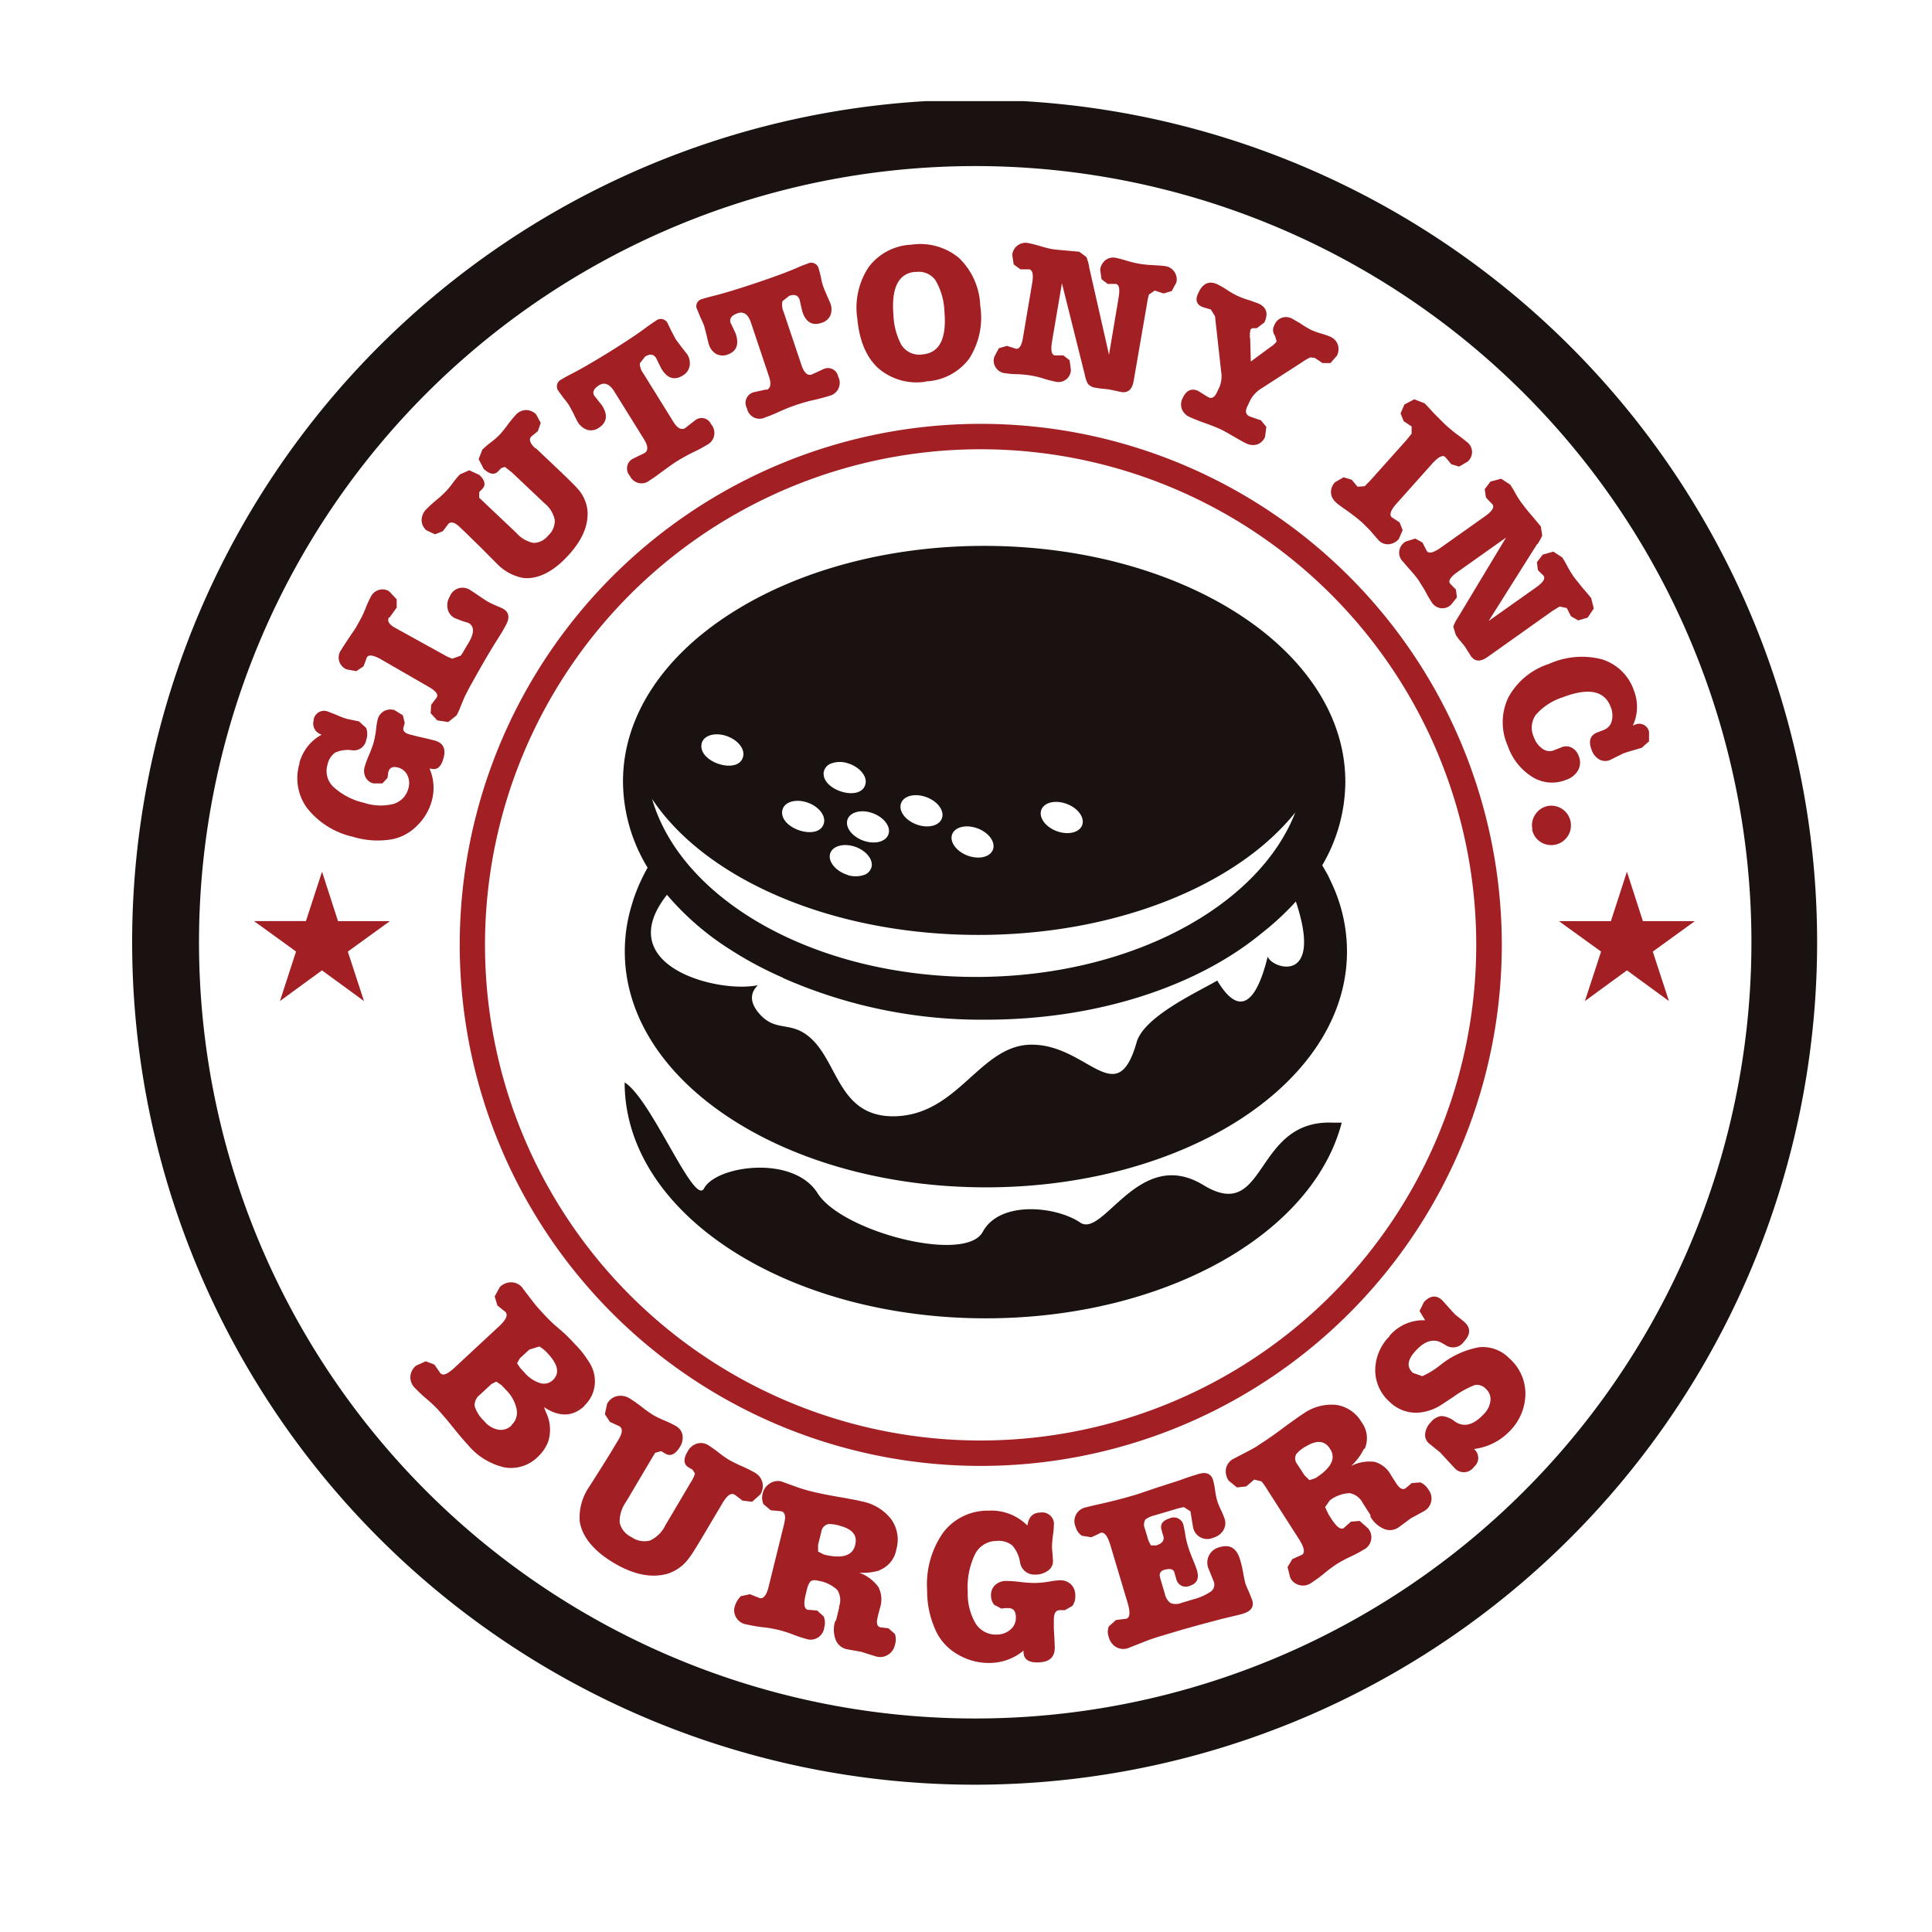 <svg id="圖層_1" data-name="圖層 1" xmlns="http://www.w3.org/2000/svg" xmlns:xlink="http://www.w3.org/1999/xlink" viewBox="0 0 267.57 267.57"><defs><clipPath id="clip-path"><rect x="15.94" y="14.01" width="238.2" height="233.16" style="fill:none"/></clipPath></defs><g id="Group_12" data-name="Group 12"><rect id="Rectangle_221" data-name="Rectangle 221" x="0.13" y="0.13" width="267.32" height="267.32" style="fill:none"/><g id="Group_11" data-name="Group 11"><g style="clip-path:url(#clip-path)"><g id="Group_10" data-name="Group 10"><path id="Path_124" data-name="Path 124" d="M135.82,58.7a72.16,72.16,0,1,1-72.15,72.16h0A72.16,72.16,0,0,1,135.82,58.7m0,3.52a68.64,68.64,0,1,0,68.63,68.64h0a68.64,68.64,0,0,0-68.63-68.64" style="fill:#a21f24;fill-rule:evenodd"/><path id="Path_125" data-name="Path 125" d="M185.83,155.44c-1.79,6.93-6.9,13.1-14.22,17.79-9,5.77-21.41,9.35-35.09,9.35h0c-13.68,0-26.08-3.58-35.08-9.35-9.23-5.91-14.93-14.15-14.93-23.32h0c3.71,2.28,9.65,17.27,11,14.67,1.7-3.16,12.36-4.68,15.72.67s20.48,9.78,22.87,5.36,10.24-3.52,13.49-1.3,8.14-10.62,17.06-5.19,6.86-9.15,18-8.64l1.12,0M183.22,120l-.1-.16a23,23,0,0,0,3.2-11.57h0c0-9.17-5.71-17.41-14.93-23.32-9-5.77-21.41-9.35-35.09-9.35h0c-13.67,0-26.08,3.58-35.08,9.35C92,90.83,86.28,99.07,86.28,108.24h0a23.16,23.16,0,0,0,3.41,11.93,25,25,0,0,0-2,4.51l-.3,1a22,22,0,0,0-.86,6.09c0,9.17,5.7,17.41,14.93,23.32,9,5.78,21.4,9.35,35.08,9.35h0c13.68,0,26.09-3.57,35.09-9.34,9.22-5.92,14.92-14.16,14.92-23.33h0a22.28,22.28,0,0,0-1.76-8.64c-.21-.5-.45-1-.72-1.58s-.55-1-.84-1.53h0Zm-90.86,3.94c-7.82,9.92,7.2,13.67,12.6,12.5h0c-1,1-1.31,2.34.39,4.16,2,2.08,3.75,1.07,6,2.47,4.77,3,4.28,11.48,12.29,11.53,9.09,0,12-9.93,19.25-9.92,7.75,0,11.77,9.33,14.52-.31,1-3.63,8.7-7.09,11.17-8.57,4.53,7.59,6.6-1.93,7-3.33.44,1.63,7.79,4.1,3.89-7.62a37.52,37.52,0,0,1-4.71,4.37c-8.84,7.31-22.68,12-38.23,12a68,68,0,0,1-28.12-5.79l.07,0a50.85,50.85,0,0,1-7.25-3.86,38.33,38.33,0,0,1-8.86-7.65m87.05-11.48c-5.06,13.14-23,22.86-44.25,22.86-22.25,0-40.79-10.61-44.86-24.65,7.33,11.05,24.82,18.83,45.21,18.83,19.27,0,35.94-7,43.9-17m-62,8.7c-1.59-.48-2.7-1.75-2.48-2.84s1.7-1.6,3.3-1.13,2.7,1.75,2.47,2.84a1.59,1.59,0,0,1-1.13,1.15,3.7,3.7,0,0,1-2.16,0m29.21-6c-1.59-.47-2.7-1.74-2.47-2.84s1.69-1.6,3.29-1.12,2.7,1.75,2.48,2.84-1.7,1.6-3.3,1.12m-12.34,3.39c-1.59-.48-2.7-1.75-2.48-2.84s1.7-1.6,3.29-1.12,2.7,1.74,2.47,2.84-1.69,1.59-3.28,1.12m-7.08-4.32c-1.6-.47-2.7-1.74-2.47-2.84s1.69-1.6,3.29-1.12,2.7,1.74,2.47,2.84-1.7,1.6-3.29,1.12m-7.41,2.23c-1.6-.48-2.7-1.75-2.47-2.84s1.7-1.6,3.29-1.12,2.7,1.74,2.47,2.84-1.7,1.59-3.29,1.12m-5.7-9.65a1.58,1.58,0,0,1,1.14-1.15,3.44,3.44,0,0,1,2.15,0c1.59.47,2.71,1.74,2.48,2.83-.55,2.67-6.31.88-5.77-1.71m-5.75,5.39c.23-1.09,1.7-1.6,3.3-1.12s2.7,1.75,2.47,2.84c-.55,2.66-6.29.88-5.77-1.72M97.17,103c.22-1.09,1.7-1.6,3.29-1.12s2.7,1.74,2.47,2.84c-.54,2.67-6.3.88-5.76-1.72" style="fill:#191210;fill-rule:evenodd"/><path id="Path_126" data-name="Path 126" d="M44.6,120.72l2.21,6.85H54l-5.83,4.22,2.24,6.85-5.82-4.25-5.82,4.25L41,131.78l-5.83-4.22h7.2Z" style="fill:#a21f24;fill-rule:evenodd"/><path id="Path_127" data-name="Path 127" d="M225.32,120.72l2.21,6.85h7.2l-5.83,4.22,2.24,6.85-5.82-4.25-5.82,4.25,2.24-6.85-5.84-4.22h7.2Z" style="fill:#a21f24;fill-rule:evenodd"/><path id="Path_128" data-name="Path 128" d="M80.93,194.73q-2.43,2.25-5.59.15l.29.75a5.48,5.48,0,0,1,.3,4,5.64,5.64,0,0,1-1.39,2.08,5.28,5.28,0,0,1-4.66,1.52,9.27,9.27,0,0,1-5.09-3.14c-.53-.57-1.07-1.2-1.61-1.87l-1.35-1.66-1.21-1.38a19,19,0,0,0-1.54-1.44,19.26,19.26,0,0,1-1.46-1.36l-.17-.17a2.1,2.1,0,0,1-.62-1.55,2.19,2.19,0,0,1,.77-1.51l1.35-.62,1.21.45.43.62.4.58c.37.4,1,.13,2-.8l6.1-5.67c1-.92,1.29-1.58.92-2l-.56-.45-.57-.47-.37-1.24.71-1.3a2.24,2.24,0,0,1,1.58-.66,2,2,0,0,1,1.51.71l.08.09.06.11,1.3,1.7c.37.48.89,1.09,1.58,1.83q.81.85,1.32,1.32l1.55,1.35c.34.32.81.79,1.41,1.44A13.91,13.91,0,0,1,81.8,189a4.77,4.77,0,0,1,.54,3,4.54,4.54,0,0,1-1.41,2.67m-10.08,2.68a2.32,2.32,0,0,0,.7-2.17,5.18,5.18,0,0,0-1.46-2.67l-.62-.66-.74-.51-.68.35-1.61,1.5a1.76,1.76,0,0,0-.7,1.56,4.75,4.75,0,0,0,1.32,2.06A3.29,3.29,0,0,0,69,198a2.12,2.12,0,0,0,1.84-.58M72,188.11l-.39.69.42.64.63.68a4.66,4.66,0,0,0,2.12,1.42,1.78,1.78,0,0,0,1.76-.38c1-.92.77-2.15-.65-3.68a4.68,4.68,0,0,0-1.2-1l-1.38.43Z" style="fill:#a21f24"/><path id="Path_129" data-name="Path 129" d="M100.16,208l-.67,1.14-1.35,2.27-.47.8c-1.15,1.93-1.85,3.07-2.13,3.41a5.88,5.88,0,0,1-3.08,2.33c-2.22.63-4.71.14-7.46-1.5s-4.42-3.62-4.72-5.82a7.49,7.49,0,0,1,1.31-4.7l1.78-2.81c.72-1.15,1.3-2.08,1.71-2.78l.6-1c.55-.92.58-1.54.07-1.83l-.61-.28-.66-.3-.71-1.07.31-1.44a2.11,2.11,0,0,1,1.39-1.07,2.41,2.41,0,0,1,1.77.34c.37.23.92.61,1.63,1.15A18.31,18.31,0,0,0,90.5,196a14.52,14.52,0,0,0,1.54.74,12.8,12.8,0,0,1,1.54.74,1.82,1.82,0,0,1,.94,1.25,2.4,2.4,0,0,1-.36,1.67c-.62,1-1.28,1.34-2,.93l-.25-.15-.34-.21-.84.24-.54.9L86.7,208a4.67,4.67,0,0,0-.88,2.87,2.93,2.93,0,0,0,1.62,2,3.11,3.11,0,0,0,2.56.49,4.37,4.37,0,0,0,2.14-2.1l3.5-5.92a4.89,4.89,0,0,0,.61-1.26l-.32-.52-.31-.19-.26-.15c-.7-.42-.75-1.16-.12-2.21a2.16,2.16,0,0,1,1.29-1.08,1.88,1.88,0,0,1,1.56.22,15.69,15.69,0,0,1,1.41,1,15.69,15.69,0,0,0,1.41,1,19.87,19.87,0,0,0,1.79.89,17.3,17.3,0,0,1,1.78.88,2.18,2.18,0,0,1,1.1,1.35,2.15,2.15,0,0,1-.29,1.71l-1.12,1-1.33-.15-.54-.41-.52-.4c-.5-.3-1,0-1.62,1" style="fill:#a21f24"/><path id="Path_130" data-name="Path 130" d="M121.89,217.47a7.94,7.94,0,0,1-2.9.34,5.56,5.56,0,0,1,2.67,2,3.72,3.72,0,0,1,.22,2.85l-.26,1-.08.35c-.2.8-.06,1.26.4,1.37l.55.06.56.07.89.79a2.44,2.44,0,0,1,0,1.51,2.08,2.08,0,0,1-1,1.39,2,2,0,0,1-1.64.2l-1-.31-1-.32-1.05-.19-1-.18a2.11,2.11,0,0,1-1.52-1.32,3.92,3.92,0,0,1-.08-2.51l.14-.18.42-1.7,0-.2a2.57,2.57,0,0,0-.26-2.3,5,5,0,0,0-2.65-1.27c-.54-.14-.92-.07-1.12.18a2.83,2.83,0,0,0-.42,1l-.16.67c-.33,1.32-.25,2,.24,2.17l.65.05.68.06.9.81a2.22,2.22,0,0,1,.09,1.48,1.9,1.9,0,0,1-2,1.74,1.93,1.93,0,0,1-.53-.11,17.63,17.63,0,0,1-1.86-.62,15.86,15.86,0,0,0-4.24-1c-.71-.09-1.41-.21-2.11-.37a2,2,0,0,1-1.74-2.13,3.28,3.28,0,0,1,.92-1.79l1.27-.27.7.28.65.26c.53.13,1-.47,1.28-1.79l2-8.09a7.17,7.17,0,0,0,.23-1.21c0-.53-.15-.85-.54-.94l-.71-.07-.74-.07-1-.84a2.16,2.16,0,0,1-.11-1.48,2.2,2.2,0,0,1,1-1.4,2,2,0,0,1,1.62-.26l.26.1,2,.72c.58.2,1.19.38,1.85.55,1.15.28,2.62.57,4.4.87,1.19.21,2.07.38,2.63.52a6.73,6.73,0,0,1,4.05,2.48,4.87,4.87,0,0,1,.69,4.19,3.73,3.73,0,0,1-2.31,2.84m-5.52-6.15a5.51,5.51,0,0,0-1.56-.23,1.27,1.27,0,0,0-1,1.11l-.44,1.77v.93l.79.41c2.53.63,4,.18,4.35-1.33.34-1.33-.4-2.22-2.19-2.66" style="fill:#a21f24"/><path id="Path_131" data-name="Path 131" d="M137,209.21a7.06,7.06,0,0,1,5.29,2.07c.17-1.19.76-1.79,1.78-1.8a1.64,1.64,0,0,1,1.88,1.32,1.77,1.77,0,0,1,0,.46,10,10,0,0,1-.1,1.21,15.94,15.94,0,0,0-.16,1.83l.07.82c.05.63.07,1,.07,1.07a1.56,1.56,0,0,1-.67,1.32,2.87,2.87,0,0,1-1.77.56,2,2,0,0,1-2.12-1.7,4.59,4.59,0,0,0-1.08-2.34,3,3,0,0,0-2.16-.62,3.35,3.35,0,0,0-3,1.85,10.39,10.39,0,0,0-1,5.18,8.09,8.09,0,0,0,1.09,4.4,3.29,3.29,0,0,0,2.9,1.54,2.89,2.89,0,0,0,1.93-.7,2.12,2.12,0,0,0,.74-1.71c0-.85-.36-1.26-1.06-1.26h-.18l-.22,0-.54.07-1-.52a2,2,0,0,1-.44-1.3,1.84,1.84,0,0,1,.58-1.45,2.24,2.24,0,0,1,1.56-.56,17.34,17.34,0,0,1,1.91.14,16,16,0,0,0,1.95.14,13.42,13.42,0,0,0,2.19-.21,9.91,9.91,0,0,1,1.32-.16,2.12,2.12,0,0,1,1.56.56,2.08,2.08,0,0,1,.6,1.55,2.3,2.3,0,0,1-.4,1.44l-1.05.59h-.72c-.54,0-.81.47-.8,1.38l0,1.21.08,1.3.05,1.27c0,1.36-.72,2-2.2,2.07s-2.12-.47-2.13-1.45v-.18a7.4,7.4,0,0,1-4.7,1.71,8.37,8.37,0,0,1-4.37-1.16,7.32,7.32,0,0,1-3-3.14,13.19,13.19,0,0,1-1.28-5.79,12.48,12.48,0,0,1,2.25-8,7.7,7.7,0,0,1,6.34-3" style="fill:#a21f24"/><path id="Path_132" data-name="Path 132" d="M159.86,209.88a3.45,3.45,0,0,0-1.22.55,1.35,1.35,0,0,0-.08,1.28l.48,1.62.35.7.73,0q1.23-.36,1-1.29l-.12-.37-.12-.43c-.25-.81.12-1.36,1.09-1.65a1.38,1.38,0,0,1,1.84.65,1.58,1.58,0,0,1,.11.37l.19.91a11.08,11.08,0,0,0,.38,1.8,17.55,17.55,0,0,0,.68,1.87c.3.74.51,1.27.6,1.58.34,1.14,0,1.85-1,2.16a1.34,1.34,0,0,1-1.77-.67,1.21,1.21,0,0,1-.11-.37l-.05-.14-.2-.69c-.14-.47-.61-.57-1.42-.34-.54.17-.72.56-.53,1.17l.64,2.16a2.08,2.08,0,0,0,.78,1.26,2,2,0,0,0,1.45,0l1.66-.5a7.83,7.83,0,0,0,2.49-1.1,1.19,1.19,0,0,0,.4-1.34l-.38-.94-.37-.91a2.19,2.19,0,0,1,1.57-2.95c1.4-.42,2.33.14,2.8,1.68.15.5.28,1,.39,1.6.18,1,.3,1.55.37,1.78a12.7,12.7,0,0,0,.51,1.2l.43,1.1q.4,1.35-1.29,1.86c-.37.11-1,.27-1.85.46q-2.14.5-6.77,1.81l-2.57.77c-1,.29-1.75.56-2.37.8l-2.13.84-.11.05-.14.05a2,2,0,0,1-1.64-.17,2.23,2.23,0,0,1-1-1.36,2.13,2.13,0,0,1,0-1.49l1-.89.72-.09.7-.08c.52-.16.58-.89.19-2.2l-2.39-8c-.39-1.29-.84-1.85-1.35-1.7l-.66.33-.64.28-1.29-.21a2.11,2.11,0,0,1-.87-1.22,1.94,1.94,0,0,1,1-2.58,1.56,1.56,0,0,1,.52-.15c.33-.1,1-.26,2-.48,1.54-.34,3-.72,4.42-1.14.13,0,1.28-.41,3.44-1.13q2.35-.76,3.09-1c.81-.31,1.67-.59,2.58-.86,1.07-.32,1.76,0,2,.92a11,11,0,0,1,.27,1.39,11.19,11.19,0,0,0,.28,1.4,10,10,0,0,0,.52,1.27,11.36,11.36,0,0,1,.52,1.25,1.92,1.92,0,0,1-.2,1.6,2.34,2.34,0,0,1-1.37,1,2,2,0,0,1-2.83-1.58l-.18-1.07-.16-1-.9-.58a8.49,8.49,0,0,0-1.23.3Z" style="fill:#a21f24"/><path id="Path_133" data-name="Path 133" d="M188.88,200.69a7.92,7.92,0,0,1-1.76,2.34,5.57,5.57,0,0,1,3.28-.57,3.76,3.76,0,0,1,2.23,1.81l.56.89.2.3c.45.7.87.92,1.27.66l.43-.36.42-.36,1.2-.1a2.46,2.46,0,0,1,1.12,1,2,2,0,0,1-.64,3l-.9.49-.9.49-.85.63-.87.64a2.1,2.1,0,0,1-2,.19,4,4,0,0,1-1.87-1.68l0-.23-.93-1.46-.12-.18a2.57,2.57,0,0,0-1.84-1.4,4.9,4.9,0,0,0-2.74,1l-.65.94.47,1,.37.58q1.11,1.73,1.74,1.32l.49-.44.51-.45,1.21-.1,1.13,1a1.9,1.9,0,0,1-.14,2.68,1.61,1.61,0,0,1-.45.3,15.2,15.2,0,0,1-1.73.93,17.29,17.29,0,0,0-1.89,1,17.55,17.55,0,0,0-1.79,1.32,17.73,17.73,0,0,1-1.72,1.27,2,2,0,0,1-2.74-.2,2.09,2.09,0,0,1-.3-.47l-.36-1.44.66-1.1.7-.32.63-.28c.46-.3.33-1-.41-2.17l-4.48-7a7.66,7.66,0,0,0-.72-1l-1-.25-.54.47-.56.48-1.29.14-1.15-.94a2.27,2.27,0,0,1-.37-1.66,2,2,0,0,1,1-1.35l.24-.12,1.92-1c.53-.27,1.09-.59,1.67-1,1-.63,2.21-1.5,3.66-2.59,1-.71,1.7-1.22,2.2-1.54a6.74,6.74,0,0,1,4.58-1.23,4.88,4.88,0,0,1,3.51,2.39,3.72,3.72,0,0,1,.46,3.64m-8.26-.24a5,5,0,0,0-1.23,1,1.27,1.27,0,0,0,.14,1.45l1,1.53.68.65.83-.28c2.2-1.41,2.88-2.76,2-4.07q-1.09-1.74-3.44-.25" style="fill:#a21f24"/><path id="Path_134" data-name="Path 134" d="M192.44,185a6.14,6.14,0,0,1,4.93-2.15l-.77-1.28.6-1.23c.87-.94,1.71-1,2.5-.3l.9,1,.91,1,.61.49.61.49.11.1c.87.8.83,1.71-.1,2.7a1.82,1.82,0,0,1-2.45.52l-.57-.33c-1.15-.67-2.35-.33-3.6,1s-1.32,2.3-.45,3.12l1.31.46a11.19,11.19,0,0,0,2.49-1.53,11.93,11.93,0,0,1,5.4-2.48,5.13,5.13,0,0,1,4.16,1.54,6.52,6.52,0,0,1,2.23,4.91,7.42,7.42,0,0,1-2.2,5.2,8.28,8.28,0,0,1-4.92,2.45,1.59,1.59,0,0,1,.22,2.25,1.52,1.52,0,0,1-.22.22,1.71,1.71,0,0,1-2.38.44,1.86,1.86,0,0,1-.36-.33l-.93-1-1-1.09-.8-.65-.8-.65a1.53,1.53,0,0,1-.49-1.34,2.68,2.68,0,0,1,.78-1.56,2.24,2.24,0,0,1,1.48-.86,3.4,3.4,0,0,1,1.84.75q1.86,1.29,4-1a3.14,3.14,0,0,0,.94-1.88,1.91,1.91,0,0,0-.63-1.62,1.67,1.67,0,0,0-1.54-.54,13.06,13.06,0,0,0-2.91,1.6l-1.71,1.13a6.81,6.81,0,0,1-2.5,1,5.18,5.18,0,0,1-4.67-1.4,5.85,5.85,0,0,1-2-4.42,6.75,6.75,0,0,1,2-4.69" style="fill:#a21f24"/><path id="Path_135" data-name="Path 135" d="M41.43,105.79a6.35,6.35,0,0,1,3.12-4.05,1.59,1.59,0,0,1-1.12-1.93.64.64,0,0,1,0-.07,1.46,1.46,0,0,1,1.61-1.29,1.91,1.91,0,0,1,.41.11l1,.39a13.8,13.8,0,0,0,1.55.6l.72.15,1,.21,1,.91a2.58,2.58,0,0,1,0,1.67,1.74,1.74,0,0,1-2,1.41,4.23,4.23,0,0,0-2.3.33,2.72,2.72,0,0,0-1.07,1.71,3,3,0,0,0,.85,3.06,9.26,9.26,0,0,0,4.21,2.18,7.27,7.27,0,0,0,4.08.16,3,3,0,0,0,2.06-2.12,2.55,2.55,0,0,0-.12-1.84,2,2,0,0,0-1.29-1.08c-.73-.2-1.18,0-1.35.61l-.05.16,0,.19-.08.48-.7.76-1.24,0a1.64,1.64,0,0,1-1.1-.87,2,2,0,0,1-.1-1.49,14.77,14.77,0,0,1,.6-1.61,16.16,16.16,0,0,0,.61-1.64,12.9,12.9,0,0,0,.37-2,9.35,9.35,0,0,1,.19-1.18,1.81,1.81,0,0,1,2.37-1.35l1.14.71.25,1.06-.17.62c-.13.48.2.82,1,1l1.06.27,1.15.26,1.12.28c1.17.33,1.57,1.13,1.22,2.42s-.93,1.71-1.78,1.47l-.16,0a6.67,6.67,0,0,1,.3,4.49,7.54,7.54,0,0,1-2.11,3.49,6.58,6.58,0,0,1-3.47,1.82,11.73,11.73,0,0,1-5.33-.36,11.2,11.2,0,0,1-6.37-4,7,7,0,0,1-1-6.24" style="fill:#a21f24"/><path id="Path_136" data-name="Path 136" d="M53.87,85.49c-.28.51,0,1,.89,1.48l6.68,3.69a6.22,6.22,0,0,0,1.2.56l1.16-.41.24-.33.27-.47L65,88.85c.71-1.28.66-2.14-.12-2.58L64,86l-1-.39a1.86,1.86,0,0,1-1-1.27,2.3,2.3,0,0,1,.28-1.7,1.89,1.89,0,0,1,2.45-1.12,2.37,2.37,0,0,1,.47.25l.5.32.68.46.67.46.48.3.48.25.5.23.79.34.33.15c.87.48,1,1.24.45,2.27l-.56,1-.81,1.29c-.93,1.47-2.18,3.62-3.75,6.47l-.6,1.17-.42,1-.34.85-.36.74-1.17.93-1.51-.23-.92-1,.08-1.17.39-.51.39-.52c.23-.42-.19-.93-1.26-1.52L52.74,91.3c-1.06-.59-1.7-.67-1.94-.24l-.22.6-.24.63-1,.66-1.32-.24a1.77,1.77,0,0,1-1-2.28,1.61,1.61,0,0,1,.25-.44q.18-.33,1.26-1.95L49.24,87l.56-1,.42-.8.35-.8a15.19,15.19,0,0,1,.76-1.7,1.8,1.8,0,0,1,2.39-.91A2,2,0,0,1,54,82l.94,1,0,1.14-.5.7-.5.7" style="fill:#a21f24"/><path id="Path_137" data-name="Path 137" d="M74.2,62.07l.86.81,1.73,1.64.6.57c1.46,1.39,2.31,2.24,2.57,2.55a5.3,5.3,0,0,1,1.41,3.17q.18,3.1-2.8,6.25c-2,2.15-4.06,3.15-6,3a6.73,6.73,0,0,1-3.85-2.1c-.12-.11-.83-.82-2.12-2.12l-2.1-2.06L63.68,73c-.7-.67-1.24-.81-1.6-.43l-.35.47-.4.53L60.25,74l-1.2-.56A1.88,1.88,0,0,1,58.39,72a2.14,2.14,0,0,1,.66-1.48,17.25,17.25,0,0,1,1.32-1.21,16.94,16.94,0,0,0,1.33-1.2,11.33,11.33,0,0,0,1-1.21,12.21,12.21,0,0,1,1-1.2l1.29-.57,1.4.65c.78.74.92,1.39.41,1.93l-.19.19-.24.26,0,.78.69.65,4.49,4.25a4.19,4.19,0,0,0,2.35,1.35,2.61,2.61,0,0,0,2-1A2.76,2.76,0,0,0,76.83,72a4,4,0,0,0-1.42-2.3l-4.49-4.25-1-.79-.52.18-.22.24-.19.2c-.51.53-1.17.42-2-.34l-.7-1.35.51-1.32a12.79,12.79,0,0,1,1.17-1,12.79,12.79,0,0,0,1.17-1,16.19,16.19,0,0,0,1.13-1.39c.35-.48.73-.94,1.13-1.39a2,2,0,0,1,1.41-.7,2,2,0,0,1,1.44.6l.64,1.18-.4,1.14-.47.39-.45.37c-.36.39-.17.93.58,1.63" style="fill:#a21f24"/><path id="Path_138" data-name="Path 138" d="M89.28,62.73c.52-.32.48-1-.1-1.91l-4.12-6.63c-.64-1-1.33-1.3-2.08-.84s-1,1-.64,1.49l.51.65.52.65q1.27,2-.45,3.12a1.91,1.91,0,0,1-1.59.27A2.43,2.43,0,0,1,80,58.42q-.18-.3-.57-1.14l-.62-1.15c-.11-.18-.38-.53-.8-1.06l-.64-.88a1.06,1.06,0,0,1,.14-1.49,1,1,0,0,1,.25-.15c.36-.23.82-.48,1.39-.77,1.29-.66,3.06-1.68,5.28-3.06s3.94-2.52,5.1-3.4c.52-.37.94-.67,1.28-.88a1.07,1.07,0,0,1,1.51.1,1.2,1.2,0,0,1,.16.27L93,45.88,93.59,47,94.34,48c.47.6.73.95.79,1a2.26,2.26,0,0,1,.38,1.67A1.9,1.9,0,0,1,94.57,52c-1.15.72-2.14.42-2.95-.9l-.39-.77-.36-.74c-.35-.55-.85-.62-1.53-.2l-.73.93a2.31,2.31,0,0,0,.47,1.37l4.11,6.62c.59,1,1.15,1.27,1.67,1l.7-.55.7-.54a1.43,1.43,0,0,1,2,.18,1.2,1.2,0,0,1,.21.34,1.84,1.84,0,0,1-.15,2.6,1.86,1.86,0,0,1-.44.29,17.32,17.32,0,0,1-1.64.89,26.66,26.66,0,0,0-2.46,1.34c-.67.41-1.44,1-2.28,1.6A18.27,18.27,0,0,1,90,66.51a1.77,1.77,0,0,1-2.5-.19,1.88,1.88,0,0,1-.27-.42,1.53,1.53,0,0,1,.1-2.15,1.41,1.41,0,0,1,.36-.24l.8-.39.8-.38" style="fill:#a21f24"/><path id="Path_139" data-name="Path 139" d="M106.15,54c.58-.2.7-.83.34-1.89L104,44.68c-.38-1.15-1-1.58-1.83-1.3s-1.16.71-1,1.3l.36.75.35.75c.52,1.53.13,2.5-1.15,2.94A1.93,1.93,0,0,1,99.15,49a2.33,2.33,0,0,1-1-1.38c-.07-.22-.17-.63-.3-1.24l-.33-1.25q-.11-.31-.54-1.23l-.41-1A1,1,0,0,1,97,41.5a1,1,0,0,1,.29-.1c.39-.13.9-.27,1.52-.42,1.42-.35,3.36-.94,5.84-1.77s4.42-1.55,5.76-2.13a14,14,0,0,1,1.44-.57,1.06,1.06,0,0,1,1.44.44,1.42,1.42,0,0,1,.1.29,11.13,11.13,0,0,1,.3,1.17,9.09,9.09,0,0,0,.29,1.17c.09.28.26.68.49,1.21.31.7.48,1.1.52,1.2a2.28,2.28,0,0,1,0,1.72,1.89,1.89,0,0,1-1.21,1c-1.28.44-2.17-.08-2.66-1.55l-.2-.85-.18-.8c-.2-.61-.69-.8-1.44-.54l-.93.74a2.31,2.31,0,0,0,.14,1.44L111,50.57c.36,1.06.83,1.49,1.41,1.3l.81-.37.8-.37a1.44,1.44,0,0,1,1.93.63,2,2,0,0,1,.13.39,1.85,1.85,0,0,1-.76,2.5,2.15,2.15,0,0,1-.48.18c-.5.16-1.1.32-1.8.49a24.79,24.79,0,0,0-5.3,1.78c-.64.29-1.22.52-1.74.7A1.77,1.77,0,0,1,103.6,57a2,2,0,0,1-.16-.47,1.52,1.52,0,0,1,.6-2.07,1.49,1.49,0,0,1,.4-.15l.86-.19.87-.19" style="fill:#a21f24"/><path id="Path_140" data-name="Path 140" d="M128.21,52.86A8.13,8.13,0,0,1,121.64,51c-1.65-1.51-2.61-3.78-2.9-6.82A10.15,10.15,0,0,1,120.3,37a7.77,7.77,0,0,1,5.9-3.11,8.39,8.39,0,0,1,6.62,1.84,9.68,9.68,0,0,1,2.94,6.63,10.54,10.54,0,0,1-1.54,7.32,7.91,7.91,0,0,1-6,3.14m-1.48-15.17c-2.33.22-3.32,2.23-3,6.05a9.51,9.51,0,0,0,1.06,4,2.92,2.92,0,0,0,3,1.38c2.32-.22,3.31-2.18,3-5.88a9.24,9.24,0,0,0-1.24-4.38,2.82,2.82,0,0,0-2.77-1.14" style="fill:#a21f24"/><path id="Path_141" data-name="Path 141" d="M150.82,36.91l2.77,12.22,1.33-7.9c.2-1.19.08-1.83-.39-1.91h-1.12l-.86-.66-.18-1.32a2,2,0,0,1,.75-1.33,1.76,1.76,0,0,1,1.42-.3,14.72,14.72,0,0,1,1.45.38,13.61,13.61,0,0,0,3.52.62c1,.06,1.59.1,1.82.14a1.86,1.86,0,0,1,1.59,2.28l-.64,1.18-1.13.33-.62-.2-.6-.2-.81.55a7.21,7.21,0,0,0-.24,1.12L157,52.78c-.2,1.17-.78,1.67-1.74,1.51l-.81-.18-.81-.17s-.46-.06-1.32-.14l-.59-.1a1.62,1.62,0,0,1-1.08-.57,4.67,4.67,0,0,1-.42-1.26l-3.16-12.64-1.37,8.06c-.2,1.21-.07,1.86.39,1.93h1.18l.86.67.18,1.32a1.71,1.71,0,0,1-1.73,1.7,1.49,1.49,0,0,1-.47-.07,14.85,14.85,0,0,1-1.74-.46,12.86,12.86,0,0,0-1.63-.38,16.63,16.63,0,0,0-1.89-.18c-.8,0-1.31-.09-1.52-.12a1.76,1.76,0,0,1-1.71-1.8,2,2,0,0,1,.09-.49l.62-1.18,1.12-.33.64.2.61.2c.48.08.82-.48,1-1.69l1.25-7.4c.2-1.19.06-1.83-.42-1.91H142l-.67,0-.94-.68-.2-1.33a1.86,1.86,0,0,1,2.25-1.62,15.19,15.19,0,0,1,1.61.41,16.13,16.13,0,0,0,1.66.42c.34.05.92.12,1.75.18l1.3.12.71.06,1,.75a8.77,8.77,0,0,1,.38,1.33" style="fill:#a21f24"/><path id="Path_142" data-name="Path 142" d="M173.14,46.8l.09,3.27,2.71-2a3.25,3.25,0,0,0,.87-.78l-.23-.78a1.33,1.33,0,0,1-.09-1.47A1.7,1.7,0,0,1,178.63,44a1.58,1.58,0,0,1,.44.2l1,.58a16.15,16.15,0,0,0,1.54.93,10.83,10.83,0,0,0,1.35.48,10.31,10.31,0,0,1,1.32.46,1.89,1.89,0,0,1,1,1.08,2,2,0,0,1-.14,1.55l-.88,1-1.11,0-.62-.42-.46-.3-.6-.06a8,8,0,0,0-1.2.7l-5.67,3.66a4.22,4.22,0,0,0-1.48,1.63l-.32.69c-.39.74-.3,1.23.26,1.49l.8.28.77.26.75.91-.18,1.38a1.83,1.83,0,0,1-1.08,1.05,2.06,2.06,0,0,1-1.54-.15c-.42-.19-1-.53-1.81-1s-1.4-.8-1.84-1-1.15-.49-2.09-.82-1.63-.62-2.09-.83a2,2,0,0,1-1.07-1.1,1.87,1.87,0,0,1,.1-1.5c.51-1.1,1.23-1.43,2.17-1l.7.44.71.43c.47.23.89,0,1.23-.8l.33-.69a4,4,0,0,0,.2-2.08l-.85-7.66-.58-.93-.5-.14-.71-.22c-.79-.36-1-1-.48-2,.6-1.28,1.47-1.65,2.61-1.12a12,12,0,0,1,1.34.78,13.31,13.31,0,0,0,1.42.81,12.64,12.64,0,0,0,1.78.65l1.15.42c1.12.52,1.38,1.39.81,2.62l-1.05.79-.62,0-.26.18,0,.07-.08.44v.69" style="fill:#a21f24"/><path id="Path_143" data-name="Path 143" d="M188,67.41l1-.07.8-.82,5-5.59.7-.87,0-1-.54-.36-.56-.37-.43-1.08.53-1.23,1.36-.72,1.42.55c.2.18.63.64,1.3,1.38l1.38,1.38A21.06,21.06,0,0,0,201.58,60c.77.57,1.26.94,1.49,1.15a1.73,1.73,0,0,1,.17,2.79l-1.16.68L201,64.3l-.42-.51-.43-.5c-.36-.32-.94,0-1.75.87l-5,5.6c-.81.91-1,1.53-.67,1.86l.54.36.56.36.43,1.08-.53,1.23a2.1,2.1,0,0,1-1.35.72A1.75,1.75,0,0,1,191,74.9l-.17-.19-1.13-1.3-1-1a25.22,25.22,0,0,0-2-1.58c-.88-.62-1.43-1-1.68-1.26a1.94,1.94,0,0,1-.69-1.34,2,2,0,0,1,.56-1.44l1.18-.69,1.13.34.42.5.41.49" style="fill:#a21f24"/><path id="Path_144" data-name="Path 144" d="M212.87,75.37,206.17,86l6.54-4.63c1-.7,1.34-1.24,1.07-1.63l-.4-.39-.39-.4-.14-1.08.81-1.06,1.47-.41,1.23.8c.27.41.52.85.75,1.29a13.11,13.11,0,0,0,1,1.6l1.07,1.33c.65.73,1,1.2,1.18,1.39l.37,1.46-.85,1.27-1.3.38-1-.56-.3-.58-.29-.57L216,84l-1,.61L206,91c-1,.69-1.74.64-2.3-.15l-.44-.7-.45-.7-.83-1-.35-.49-.36-1.16a4.89,4.89,0,0,1,.59-1.19l6.72-11.16-6.67,4.73c-1,.7-1.37,1.25-1.09,1.63l.41.43.41.41.13,1.09-.8,1a1.71,1.71,0,0,1-2.42,0,1.62,1.62,0,0,1-.3-.39,15,15,0,0,1-.9-1.56l-.88-1.42a17.33,17.33,0,0,0-1.21-1.48c-.53-.59-.86-1-1-1.15a1.73,1.73,0,0,1,.07-2.47,1.64,1.64,0,0,1,.4-.29l1.28-.39,1,.55.3.6.29.57c.29.4.93.25,1.93-.46l6.12-4.34c1-.7,1.34-1.25,1.06-1.65l-.45-.46-.46-.49-.18-1.15.8-1.07,1.48-.39,1.26.83a15.83,15.83,0,0,1,.85,1.43A12.08,12.08,0,0,0,211,70c.2.28.56.74,1.11,1.37l.84,1,.45.55.19,1.25a7.93,7.93,0,0,1-.67,1.21" style="fill:#a21f24"/><path id="Path_145" data-name="Path 145" d="M226.28,95.61a6.18,6.18,0,0,1-.14,4.88l.24-.1a1.39,1.39,0,0,1,1.87.59,1.36,1.36,0,0,1,.13.37v1.32l-1,.89-1,.3c-.52.14-1,.29-1.53.47l-.94.46-.94.47a1.71,1.71,0,0,1-1.48-.08,2.4,2.4,0,0,1-1.05-1.3c-.5-1.28-.2-2.1.87-2.48l.78-.3a1.76,1.76,0,0,0,1.12-1.22,3.12,3.12,0,0,0-.15-2q-1.29-3.36-6.66-1.3A8.31,8.31,0,0,0,212.7,99a3.1,3.1,0,0,0-.26,3.11,3.2,3.2,0,0,0,1.22,1.61,1.62,1.62,0,0,0,1.62.16l.9-.35a1.66,1.66,0,0,1,1.46,0,2.06,2.06,0,0,1,1,1.17,2.27,2.27,0,0,1-.06,1.94A3,3,0,0,1,216.9,108a5.15,5.15,0,0,1-4.67-.39,8.23,8.23,0,0,1-3.42-4.32,8,8,0,0,1,.1-6.73,9.84,9.84,0,0,1,5.6-4.61,11.11,11.11,0,0,1,7.34-.64,6.79,6.79,0,0,1,4.43,4.3" style="fill:#a21f24"/><path id="Path_146" data-name="Path 146" d="M212.23,114.86a2.64,2.64,0,0,1,.4-2.06,2.68,2.68,0,0,1,1.75-1.18,2.73,2.73,0,1,1-1,5,2.61,2.61,0,0,1-1.19-1.73" style="fill:#a21f24"/><path id="Path_147" data-name="Path 147" d="M135,247.17a116.68,116.68,0,1,1,11.7-.59c-3.87.39-7.81.59-11.7.59M135.1,23q-5.41,0-10.8.54A107.5,107.5,0,1,0,135.1,23" style="fill:#191210"/></g></g></g></g></svg>